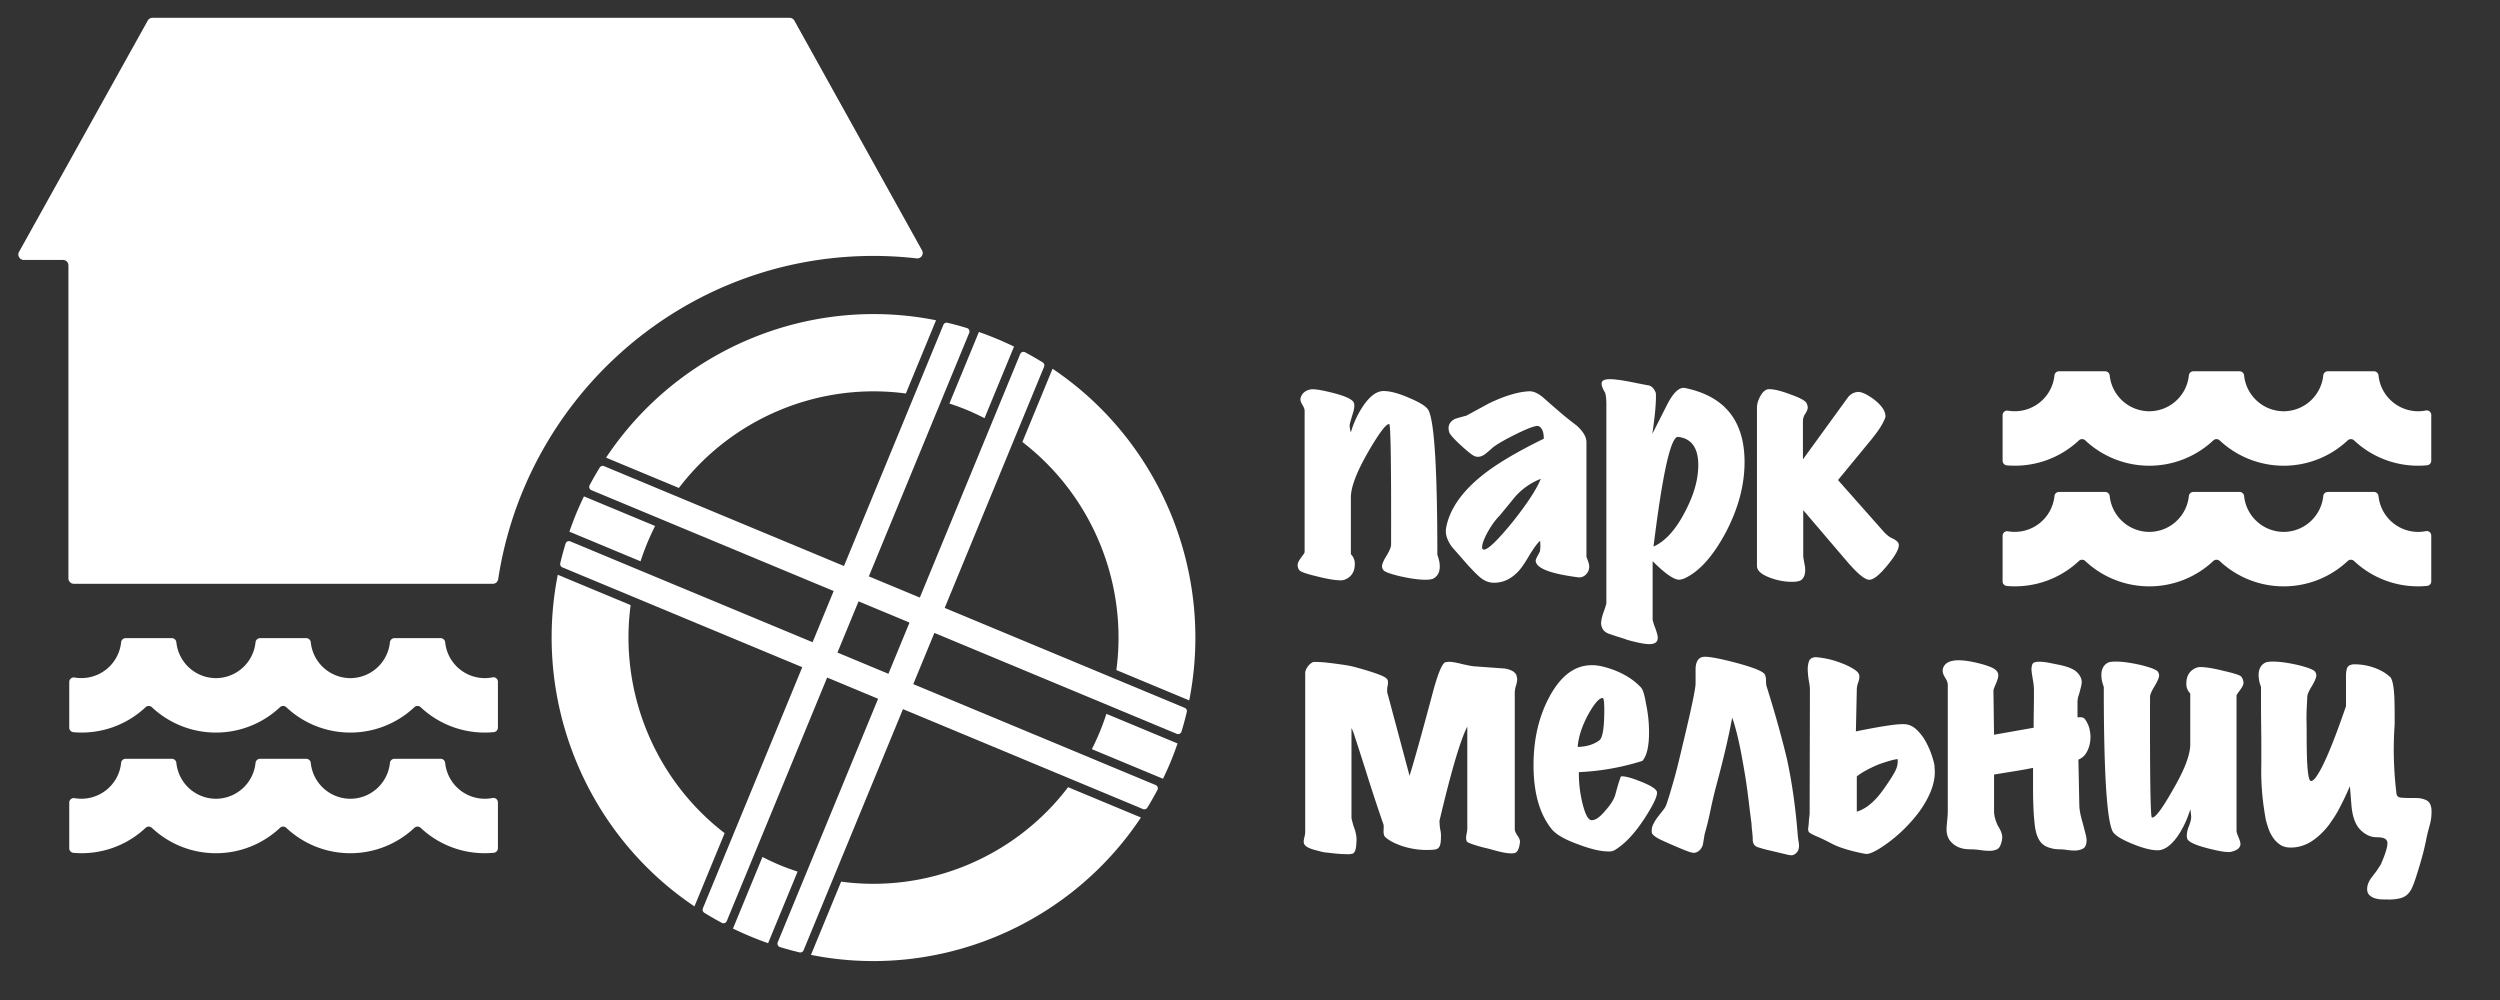 <svg width="150" height="60" fill="none" xmlns="http://www.w3.org/2000/svg"><rect width="100%" height="100%" fill="#333333" stroke="none"/><path d="M29.571 35.028c.16 0 .296-.118.32-.277 1.678-10.984 11.12-19.396 22.52-19.396.877 0 1.741.051 2.592.148a.325.325 0 0 0 .318-.482L47.663 1.238a.324.324 0 0 0-.284-.168H9.147a.325.325 0 0 0-.284.168L1.143 15.11a.326.326 0 0 0 .284.486H3.78c.18 0 .325.146.325.327v18.778c0 .18.145.326.325.326h25.14Zm.305 5.882a.272.272 0 0 0-.322-.27 2.32 2.32 0 0 1-.469.048 2.395 2.395 0 0 1-2.375-2.151.274.274 0 0 0-.27-.248h-2.773a.274.274 0 0 0-.271.248 2.395 2.395 0 0 1-2.375 2.151 2.395 2.395 0 0 1-2.375-2.151.274.274 0 0 0-.27-.248h-2.773a.274.274 0 0 0-.271.248 2.395 2.395 0 0 1-2.375 2.151 2.395 2.395 0 0 1-2.375-2.151.274.274 0 0 0-.27-.248H7.538a.274.274 0 0 0-.271.248 2.395 2.395 0 0 1-2.794 2.113.272.272 0 0 0-.318.271v2.737c0 .144.112.262.256.274a5.601 5.601 0 0 0 4.323-1.498.278.278 0 0 1 .381 0 5.6 5.6 0 0 0 3.841 1.52 5.601 5.601 0 0 0 3.841-1.52.277.277 0 0 1 .382 0 5.601 5.601 0 0 0 3.841 1.52 5.6 5.6 0 0 0 3.84-1.52.278.278 0 0 1 .383 0 5.601 5.601 0 0 0 4.39 1.493.273.273 0 0 0 .242-.274V40.91Zm116-16.011a.272.272 0 0 0-.322-.27 2.317 2.317 0 0 1-.469.047 2.396 2.396 0 0 1-2.375-2.15.273.273 0 0 0-.271-.249h-2.772a.273.273 0 0 0-.271.248 2.396 2.396 0 0 1-2.375 2.151 2.396 2.396 0 0 1-2.375-2.15.273.273 0 0 0-.271-.249h-2.772a.273.273 0 0 0-.271.248 2.396 2.396 0 0 1-2.375 2.151 2.396 2.396 0 0 1-2.375-2.15.273.273 0 0 0-.271-.249h-2.772a.273.273 0 0 0-.271.248 2.396 2.396 0 0 1-2.794 2.114.273.273 0 0 0-.318.27v2.737c0 .145.112.262.256.275a5.6 5.6 0 0 0 4.322-1.498.277.277 0 0 1 .382 0 5.603 5.603 0 0 0 3.841 1.52 5.6 5.6 0 0 0 3.841-1.52.277.277 0 0 1 .382 0 5.603 5.603 0 0 0 3.841 1.52 5.6 5.6 0 0 0 3.841-1.52.277.277 0 0 1 .382 0 5.603 5.603 0 0 0 4.39 1.492.273.273 0 0 0 .242-.274V24.9ZM80.454 34.82c-.34 0-.817-.079-1.434-.237-.617-.146-.968-.267-1.052-.364a.487.487 0 0 1-.109-.328.45.45 0 0 1 .064-.21 1.82 1.82 0 0 1 .145-.228l.145-.2c.042-.061.064-.104.064-.128v-8.478c0-.097-.049-.225-.146-.383-.097-.158-.127-.292-.09-.4.072-.256.26-.42.562-.493.193-.049.647.018 1.36.2.775.195 1.198.395 1.27.602.049.134.03.334-.054.602-.133.437-.2.68-.2.729 0 .146.025.292.073.437a5.723 5.723 0 0 1 .762-1.622c.4-.571.799-.857 1.198-.857.41 0 .943.146 1.596.438.665.28 1.04.534 1.125.765.339.766.508 3.64.508 8.624.097.255.145.486.145.693 0 .364-.139.613-.417.747-.097.037-.248.055-.454.055-.387 0-.877-.067-1.47-.2-.58-.135-.925-.256-1.033-.366a.416.416 0 0 1-.091-.236c0-.134.09-.347.272-.639.182-.303.272-.522.272-.656.012-4.789-.024-7.201-.109-7.238-.169-.048-.586.499-1.251 1.641-.702 1.216-1.053 2.133-1.053 2.753v3.41a.795.795 0 0 1 .236.583c0 .474-.206.79-.617.948a.686.686 0 0 1-.217.036Zm14.896-.767a.638.638 0 0 1-.218.438.534.534 0 0 1-.454.146c-1.5-.195-2.334-.48-2.503-.857a.591.591 0 0 1-.037-.146c.024-.097.067-.197.127-.3.06-.104.103-.186.127-.247.012-.048.022-.124.028-.228.006-.103.002-.24-.01-.41-.145.11-.362.401-.653.875-.314.547-.58.912-.798 1.094-.387.365-.829.547-1.324.547-.303 0-.587-.116-.853-.346-.133-.11-.37-.347-.708-.712l-.943-1.075c-.254-.34-.381-.662-.381-.966 0-.073.012-.17.036-.292.23-1.07.944-2.084 2.141-3.045.847-.68 2.08-1.416 3.701-2.206 0-.389-.097-.638-.29-.747-.121-.073-.544.067-1.27.42-.726.352-1.234.644-1.524.874a3.151 3.151 0 0 1-.19.173 8.655 8.655 0 0 1-.282.228c-.206.134-.393.17-.562.11-.133-.037-.417-.256-.853-.657-.435-.4-.671-.668-.707-.802-.097-.34.005-.595.308-.766.024-.024.266-.097.726-.218l1.342-.73c.932-.45 1.73-.692 2.395-.729.278-.024.593.122.944.438.314.28.631.556.952.83.32.273.65.537.989.792.387.353.58.681.58.985v6.891c.133.317.188.53.164.639Zm-6.314-1.075c.242 0 .81-.547 1.706-1.641.882-1.106 1.45-1.975 1.705-2.607a4.007 4.007 0 0 0-1.524 1.057l-.943 1.149c-.255.255-.497.59-.726 1.003-.218.4-.327.699-.327.893 0 .097.036.146.109.146Zm9.924 5.67c-.276 0-.715-.085-1.316-.255a10.42 10.42 0 0 0-.523-.173 10.68 10.68 0 0 1-.523-.174c-.302-.085-.477-.273-.525-.565-.024-.145.018-.383.127-.71.12-.329.182-.53.182-.602v-11.87c0-.388-.03-.643-.091-.765-.182-.304-.236-.516-.163-.638.06-.097.217-.146.47-.146.264 0 .68.055 1.244.164.662.134 1.004.2 1.028.2.204.025.36.171.469.438.012.025.018.11.018.256 0 .498-.073 1.24-.218 2.224l.877-1.732c.377-.742.736-1.082 1.077-1.021 2.387.486 3.58 1.969 3.58 4.448 0 1.386-.378 2.796-1.133 4.23-.755 1.41-1.57 2.322-2.447 2.735a.98.98 0 0 1-.347.091c-.316 0-.846-.371-1.588-1.112v3.519c.023.12.078.291.163.51.096.267.145.456.145.565 0 .255-.169.383-.505.383Zm.252-5.852c.694-.316 1.309-.985 1.845-2.006.56-1.033.84-1.993.84-2.88 0-1.033-.402-1.598-1.206-1.696-.438-.048-.931 2.145-1.48 6.582Zm8.31 2.114c-.447 0-.895-.085-1.342-.255-.508-.194-.762-.425-.762-.693v-9.517c0-.194.06-.407.181-.638.121-.23.26-.376.418-.437a.37.37 0 0 1 .145-.018c.302 0 .737.109 1.306.328.581.207.895.389.943.547.037.097.055.17.055.218 0 .098-.049.223-.145.374a.805.805 0 0 0-.145.429v2.315l2.685-3.7a.833.833 0 0 1 .599-.347c.229-.012.55.134.961.437.46.353.695.687.708 1.003.012.061-.049.216-.182.465-.133.25-.357.568-.671.957l-1.996 2.425 2.776 3.136c.06.06.13.124.209.191.078.067.184.13.317.192.218.109.333.225.345.346.024.255-.206.675-.69 1.258-.496.608-.87.893-1.124.857-.267-.037-.699-.404-1.298-1.103-.598-.699-1.472-1.723-2.621-3.072v2.735c0 .06.015.17.045.328l.064.346c.036.401-.049.668-.254.802-.122.061-.297.091-.527.091ZM80.89 51.252c-.085 0-.203-.004-.354-.01a6.759 6.759 0 0 1-.472-.036l-.49-.055a2.015 2.015 0 0 1-.408-.082c-.484-.109-.774-.23-.87-.364-.05-.049-.073-.122-.073-.219 0-.06.015-.152.045-.273a1.29 1.29 0 0 0 .045-.292v-9.535c0-.11.046-.231.136-.365a.85.85 0 0 1 .318-.292c.036-.012.148-.015.335-.009.188.006.409.025.663.055.254.03.529.067.825.11.296.042.572.1.826.172.532.146.961.28 1.288.402.326.121.508.23.544.328.036.06.042.17.018.328a1 1 0 0 0-.036.219v.109c0 .098.012.17.036.219l1.307 4.886c.253-.802.707-2.425 1.36-4.868.327-1.24.593-1.89.798-1.95.037 0 .07-.004.1-.01s.07-.01.118-.01c.17 0 .424.044.762.129.411.097.683.146.817.146l1.76.127c.41.073.646.22.707.438.024.097.036.164.036.2 0 .098-.024.228-.072.392a1.456 1.456 0 0 0-.073.374v8.223c0 .109.055.243.164.4.12.17.168.31.144.42-.048.376-.15.583-.308.62-.218.06-.629.006-1.233-.164-.17-.049-.345-.095-.527-.137a7.953 7.953 0 0 1-.916-.274c-.115-.042-.184-.088-.209-.136a.636.636 0 0 1-.036-.2c0-.062.012-.15.036-.265.025-.116.037-.216.037-.301v-6.108c-.412.803-.962 2.662-1.651 5.58a.257.257 0 0 0-.018.109 4.918 4.918 0 0 0 .036.437 1.725 1.725 0 0 1 .054.383c0 .255-.012.431-.036.529-.036.182-.127.292-.272.328-.06.012-.127.021-.2.027a4.789 4.789 0 0 1-1.832-.228c-.46-.158-.798-.34-1.016-.547-.06-.06-.09-.176-.09-.346.011-.182.011-.31 0-.383a114.656 114.656 0 0 1-.899-2.707 204.062 204.062 0 0 0-.853-2.662 2.68 2.68 0 0 0-.172-.428v5.341c0 .061.012.134.037.22l.072.273c.097.267.145.425.145.474.024.085.04.18.046.282a2.61 2.61 0 0 1-.01.356c-.012.292-.072.48-.18.565-.062.036-.164.055-.31.055Zm15.621-.165c-.472 0-1.089-.146-1.85-.437-.811-.292-1.343-.608-1.597-.949-.702-.899-1.052-2.163-1.052-3.792 0-1.531.308-2.88.925-4.047.677-1.288 1.524-1.939 2.54-1.95.35-.013.804.084 1.36.29.666.256 1.204.602 1.615 1.04.12.122.224.45.309.985.12.559.181 1.13.181 1.713 0 .839-.133 1.41-.4 1.714-1.233.39-2.503.614-3.81.675a7.426 7.426 0 0 0 .219 1.877c.157.645.332.98.526 1.003.23.025.52-.176.87-.602.29-.328.478-.625.563-.893.048-.182.1-.367.154-.556a8.55 8.55 0 0 1 .19-.574c.218-.024.6.073 1.144.291.568.22.9.414.998.584.108.182-.127.723-.708 1.623-.617.948-1.234 1.598-1.85 1.95a.753.753 0 0 1-.327.055Zm-1.85-6.272c.531-.011.967-.145 1.306-.4.193-.146.29-.754.29-1.824 0-.45-.03-.686-.09-.71-.207-.013-.497.315-.872.984-.374.692-.586 1.343-.635 1.95Zm12.916 6.489c-.061.024-.191.012-.39-.036-.2-.05-.506-.122-.917-.22a8.067 8.067 0 0 1-.807-.218c-.127-.049-.209-.116-.245-.2a.57.57 0 0 1-.054-.256c0-.06-.003-.137-.009-.228a6.172 6.172 0 0 0-.028-.282 5.614 5.614 0 0 1-.036-.438 233.94 233.94 0 0 1-.19-1.522c-.067-.54-.131-.994-.191-1.358a55.755 55.755 0 0 0-.218-1.24 21.57 21.57 0 0 0-.217-1.04 16.149 16.149 0 0 0-.2-.765 4.41 4.41 0 0 0-.145-.438 38.575 38.575 0 0 1-.39 1.85c-.163.7-.36 1.475-.59 2.325a28.27 28.27 0 0 0-.326 1.404c-.109.523-.224.991-.345 1.404l-.109.656c-.097.256-.248.407-.453.456-.073.024-.191.01-.354-.045-.164-.055-.402-.15-.717-.283l-.526-.228a14.8 14.8 0 0 1-.499-.228 1.854 1.854 0 0 1-.372-.228c-.097-.079-.145-.155-.145-.228a.894.894 0 0 1 .1-.483 2.85 2.85 0 0 1 .272-.428c.103-.134.203-.261.3-.383.096-.121.163-.23.199-.328.096-.28.178-.535.245-.766l.209-.72c.072-.25.147-.532.226-.848.079-.316.173-.705.281-1.167.545-2.26.811-3.53.799-3.81v-.893c.024-.402.169-.626.435-.675.254-.049.913.067 1.978.346 1.003.268 1.578.493 1.723.675.06.097.091.23.091.401 0 .17.012.286.036.346.279.888.517 1.693.717 2.416.199.724.366 1.365.499 1.923.302 1.386.52 2.918.653 4.595a.97.97 0 0 0 .009.11l.027.2a1.416 1.416 0 0 1 .036.328c0 .267-.121.45-.362.547Zm4.357-.071a10.035 10.035 0 0 1-.827-.182 8.956 8.956 0 0 1-.585-.174 4.311 4.311 0 0 1-.557-.227c-.341-.183-.66-.338-.958-.465-.299-.128-.46-.222-.484-.283a.295.295 0 0 1-.036-.127c0-.025.006-.085.018-.183.012-.097.021-.197.027-.3.006-.104.015-.201.027-.292a2.05 2.05 0 0 0 .019-.174l.017-7.475a2.69 2.69 0 0 0-.054-.446 5.145 5.145 0 0 1-.073-.62 1.652 1.652 0 0 1 .055-.565c.048-.164.164-.258.347-.283.085-.012.274.006.566.055.292.049.572.122.84.219.292.097.553.21.784.337.232.127.378.24.438.337.085.11.085.292 0 .547-.036.097-.06.182-.072.255a1.055 1.055 0 0 0-.018.183l-.055 2.516a39.502 39.502 0 0 1 1.488-.283c.254-.042.499-.079.735-.11.236-.03.444-.045.626-.045.29 0 .547.104.77.31.224.207.412.447.563.72.151.274.272.547.363.82.091.274.148.484.172.63 0 .073.003.143.009.21.006.066.009.13.009.19 0 .718-.314 1.514-.943 2.389a9.167 9.167 0 0 1-1.851 1.841c-.665.486-1.119.711-1.36.675Zm-.526-2.534c.58-.17 1.143-.657 1.687-1.459a14.9 14.9 0 0 0 .363-.538 6.11 6.11 0 0 0 .245-.419 1.48 1.48 0 0 0 .136-.364c.024-.116.03-.24.018-.374-.23.024-.617.134-1.161.328-.569.243-.998.48-1.288.711v2.115Zm7.961 2.35c-.171 0-.359-.016-.566-.046a4.122 4.122 0 0 0-.603-.045c-.487 0-.864-.146-1.132-.438-.183-.194-.274-.45-.274-.766 0-.109.012-.28.037-.51.024-.23.036-.42.036-.565v-7.585c0-.121-.052-.264-.155-.428-.102-.164-.153-.3-.153-.41a.55.55 0 0 1 .072-.274c.193-.352.726-.45 1.597-.292.459.086.852.192 1.179.32.326.127.49.294.49.501a.851.851 0 0 1-.043.246 2.767 2.767 0 0 1-.102.274c-.04.09-.075.173-.103.246a.522.522 0 0 0-.043.164l.036 2.643 2.377-.42c0-.388.003-.765.01-1.13.006-.364.008-.71.008-1.039a3.27 3.27 0 0 0-.036-.537l-.063-.383a6.887 6.887 0 0 1-.045-.328.935.935 0 0 1 .036-.356c.024-.085.087-.14.19-.164.103-.024.233-.03.39-.018s.327.036.508.073l.544.11c.52.108.874.258 1.062.446.187.188.281.386.281.592 0 .061-.015.155-.045.283-.03.127-.07.276-.118.447a1.35 1.35 0 0 0-.091.446v.939c.169-.024.293-.012.372.037.078.048.172.194.281.437a2.033 2.033 0 0 1 .082 1.121c-.043.2-.115.383-.218.547a.913.913 0 0 1-.39.356l-.073.036.055 2.717c0 .267.072.644.218 1.13.06.243.112.444.154.602.042.158.063.285.063.383 0 .255-.069.422-.208.501a1.037 1.037 0 0 1-.517.119c-.158 0-.315-.013-.472-.037a2.857 2.857 0 0 0-.436-.036c-.241 0-.471-.043-.689-.128a.985.985 0 0 1-.49-.383 1.601 1.601 0 0 1-.181-.383 3.09 3.09 0 0 1-.118-.592c-.03-.25-.054-.553-.073-.912a27.044 27.044 0 0 1-.027-1.322v-1.167c-.288.061-.621.122-.999.183-.378.06-.825.134-1.341.219v2.187c0 .28.078.578.236.894.169.267.254.492.254.674 0 .17-.043.347-.127.53a.417.417 0 0 1-.246.227 1.119 1.119 0 0 1-.391.064Zm14.496.059c-.194.049-.647-.018-1.361-.2-.774-.195-1.197-.39-1.269-.584-.049-.157-.031-.37.054-.638.121-.292.181-.51.181-.656 0-.11-.018-.267-.054-.474a5.728 5.728 0 0 1-.762 1.623c-.399.558-.798.838-1.197.838-.4 0-.932-.14-1.597-.42-.665-.279-1.04-.534-1.125-.765-.339-.766-.508-3.64-.508-8.623a1.972 1.972 0 0 1-.145-.693c0-.377.139-.632.417-.766.085-.036.236-.055.454-.055.387 0 .877.067 1.469.2.556.135.901.262 1.035.384a.42.42 0 0 1 .09.237c0 .134-.09.352-.272.656-.181.292-.272.505-.272.638-.012 4.79.024 7.202.109 7.238.181.061.605-.498 1.27-1.677.689-1.18 1.034-2.085 1.034-2.717V41.61a.796.796 0 0 1-.236-.584c0-.486.206-.808.617-.966a.69.69 0 0 1 .218-.036c.338 0 .816.079 1.433.236.641.146.985.262 1.034.347a.64.64 0 0 1 .127.364.456.456 0 0 1-.063.21c-.043.08-.091.155-.146.228a9.73 9.73 0 0 0-.145.2c-.042.062-.063.104-.063.128v8.113c0 .073.039.2.118.383.078.183.117.316.117.401 0 .23-.187.39-.562.474Zm9.416 2.862c-.121 0-.254-.002-.4-.008a1.494 1.494 0 0 1-.408-.073.797.797 0 0 1-.317-.192c-.085-.085-.127-.207-.127-.364 0-.244.115-.505.345-.784.024-.037.063-.089.117-.155a2.5 2.5 0 0 0 .164-.228c.054-.085.106-.164.154-.237a.67.67 0 0 0 .091-.183c.229-.535.345-.917.345-1.148a.302.302 0 0 0-.146-.274c-.097-.06-.266-.09-.508-.09-.351 0-.674-.15-.97-.447-.297-.298-.475-.787-.535-1.468l-.091-1.149a.55.55 0 0 0-.028.064 17.63 17.63 0 0 1-.689 1.422 5.82 5.82 0 0 1-.272.447l-.263.383c-.339.437-.699.775-1.079 1.012-.382.236-.79.355-1.225.355-.254 0-.466-.058-.635-.173a1.57 1.57 0 0 1-.426-.429 2.282 2.282 0 0 1-.273-.546 6.404 6.404 0 0 1-.154-.51 17.59 17.59 0 0 1-.199-1.377 15.251 15.251 0 0 1-.073-1.924V44.82c0-.414-.003-.836-.009-1.268a90.5 90.5 0 0 1-.009-1.258V41.21a1.97 1.97 0 0 1-.145-.693c0-.377.138-.632.417-.766.084-.036.236-.055.454-.055.386 0 .876.067 1.469.2.556.135.901.262 1.034.384a.415.415 0 0 1 .091.237c0 .134-.091.352-.272.656-.182.292-.272.505-.272.638l-.019.42a11.94 11.94 0 0 0-.027 1.011c.006.31.009.6.009.867 0 .546.007.996.018 1.349.013.352.031.632.055.838.024.207.051.353.082.438.03.085.069.127.117.127.073 0 .167-.075.282-.227a5.23 5.23 0 0 0 .435-.757c.175-.353.375-.814.599-1.386.224-.57.481-1.276.771-2.114V40.58c0-.176.015-.32.045-.429a.35.35 0 0 1 .163-.228.768.768 0 0 1 .354-.064 3.595 3.595 0 0 1 1.016.165c.194.06.381.14.563.236.181.098.345.213.49.347v-.018a.617.617 0 0 1 .109.182c.036.085.069.216.099.392.03.177.051.413.064.711.012.298.018.684.018 1.158v.328c0 .122-.006.25-.018.383v-.018a23.755 23.755 0 0 0-.037 1.349 22.643 22.643 0 0 0 .164 2.553c.024.133.105.209.245.227.139.018.347.027.626.027h.29c.266 0 .49.052.671.155.181.104.272.326.272.666 0 .28-.036.547-.109.802a13.06 13.06 0 0 0-.199.802c-.073.377-.161.75-.263 1.121a29.46 29.46 0 0 1-.336 1.122 7.299 7.299 0 0 1-.245.674 1.315 1.315 0 0 1-.29.438c-.115.11-.263.188-.445.237a2.912 2.912 0 0 1-.725.073Z" fill="#fff"/><path d="m66.984 40.204 4.37 1.819c1.518-7.666-1.731-15.556-8.2-19.898l-1.811 4.395c4.174 3.205 6.337 8.452 5.64 13.684Zm-8.25-20.286-1.77 4.294a14.9 14.9 0 0 1 1.072.394c.355.148.698.312 1.035.484l1.77-4.295a19.505 19.505 0 0 0-2.108-.877ZM38.828 32.601c.147-.357.308-.703.478-1.042l-4.268-1.776c-.165.342-.324.689-.47 1.044-.147.356-.279.715-.403 1.074l4.268 1.777c.118-.361.248-.72.395-1.077Zm31.825 12.006-4.268-1.776c-.118.36-.248.72-.395 1.076-.147.357-.308.703-.478 1.042l4.268 1.776c.165-.342.324-.688.47-1.044.147-.356.279-.714.403-1.074Zm-24.905 6.811-1.77 4.295a19.304 19.304 0 0 0 2.108.877l1.77-4.294c-.36-.118-.718-.246-1.073-.394a14.757 14.757 0 0 1-1.035-.484Zm4.72 1.48-1.81 4.395c7.628 1.527 15.477-1.744 19.798-8.243l-4.37-1.819c-3.189 4.194-8.41 6.368-13.617 5.668ZM37.837 36.305l-4.37-1.819c-1.517 7.666 1.732 15.557 8.2 19.898l1.811-4.395c-4.174-3.205-6.337-8.452-5.64-13.684Zm-1.473-8.845 4.37 1.818c3.189-4.194 8.41-6.367 13.617-5.668l1.812-4.394c-7.629-1.527-15.478 1.744-19.799 8.244Zm24.848-6.217L46.664 56.537a.214.214 0 0 0 .133.286c.39.12.781.226 1.173.32a.212.212 0 0 0 .245-.127l14.43-35.01a.214.214 0 0 0-.084-.263 19.365 19.365 0 0 0-1.054-.607.213.213 0 0 0-.295.107ZM42.256 54.764c.343.212.695.415 1.054.607.11.06.248.009.296-.107L58.154 19.97a.214.214 0 0 0-.134-.285c-.39-.12-.78-.226-1.173-.32a.212.212 0 0 0-.244.127L42.173 54.5a.214.214 0 0 0 .083.263Z" fill="#fff"/><path d="m35.484 29.41 35.122 14.62a.212.212 0 0 0 .284-.135c.119-.392.225-.785.318-1.178a.213.213 0 0 0-.126-.246L36.244 27.969a.212.212 0 0 0-.262.085c-.212.345-.413.698-.605 1.06a.214.214 0 0 0 .107.296ZM68.84 48.458c.211-.344.413-.697.605-1.059a.214.214 0 0 0-.107-.297L34.217 32.483a.212.212 0 0 0-.284.134c-.119.392-.225.785-.318 1.179a.214.214 0 0 0 .126.245l34.838 14.502c.096.04.208.004.262-.085Zm-38.964-.309a.272.272 0 0 0-.322-.27 2.313 2.313 0 0 1-.469.047 2.395 2.395 0 0 1-2.375-2.15.274.274 0 0 0-.27-.249h-2.773a.274.274 0 0 0-.271.248 2.395 2.395 0 0 1-2.375 2.151 2.395 2.395 0 0 1-2.375-2.15.274.274 0 0 0-.27-.249h-2.773a.274.274 0 0 0-.271.248 2.395 2.395 0 0 1-2.375 2.151 2.395 2.395 0 0 1-2.375-2.15.274.274 0 0 0-.27-.249H7.538a.274.274 0 0 0-.271.248 2.395 2.395 0 0 1-2.794 2.114.272.272 0 0 0-.318.27v2.737c0 .145.112.262.256.275a5.601 5.601 0 0 0 4.323-1.498.278.278 0 0 1 .381 0 5.6 5.6 0 0 0 3.841 1.52 5.601 5.601 0 0 0 3.841-1.52.277.277 0 0 1 .382 0 5.601 5.601 0 0 0 3.841 1.52 5.6 5.6 0 0 0 3.84-1.52.278.278 0 0 1 .383 0 5.601 5.601 0 0 0 4.39 1.492.273.273 0 0 0 .242-.274V48.15Zm116-16.012a.272.272 0 0 0-.322-.27 2.303 2.303 0 0 1-.469.048 2.396 2.396 0 0 1-2.375-2.151.273.273 0 0 0-.271-.248h-2.772a.273.273 0 0 0-.271.248 2.396 2.396 0 0 1-2.375 2.15 2.396 2.396 0 0 1-2.375-2.15.273.273 0 0 0-.271-.248h-2.772a.273.273 0 0 0-.271.248 2.396 2.396 0 0 1-2.375 2.15 2.396 2.396 0 0 1-2.375-2.15.273.273 0 0 0-.271-.248h-2.772a.273.273 0 0 0-.271.248 2.396 2.396 0 0 1-2.794 2.113.273.273 0 0 0-.318.27v2.737c0 .145.112.262.256.275a5.6 5.6 0 0 0 4.322-1.498.277.277 0 0 1 .382 0 5.603 5.603 0 0 0 3.841 1.52 5.6 5.6 0 0 0 3.841-1.52.277.277 0 0 1 .382 0 5.603 5.603 0 0 0 3.841 1.52 5.6 5.6 0 0 0 3.841-1.52.277.277 0 0 1 .382 0 5.603 5.603 0 0 0 4.39 1.492.273.273 0 0 0 .242-.273v-2.743Z" fill="#fff"/></svg>